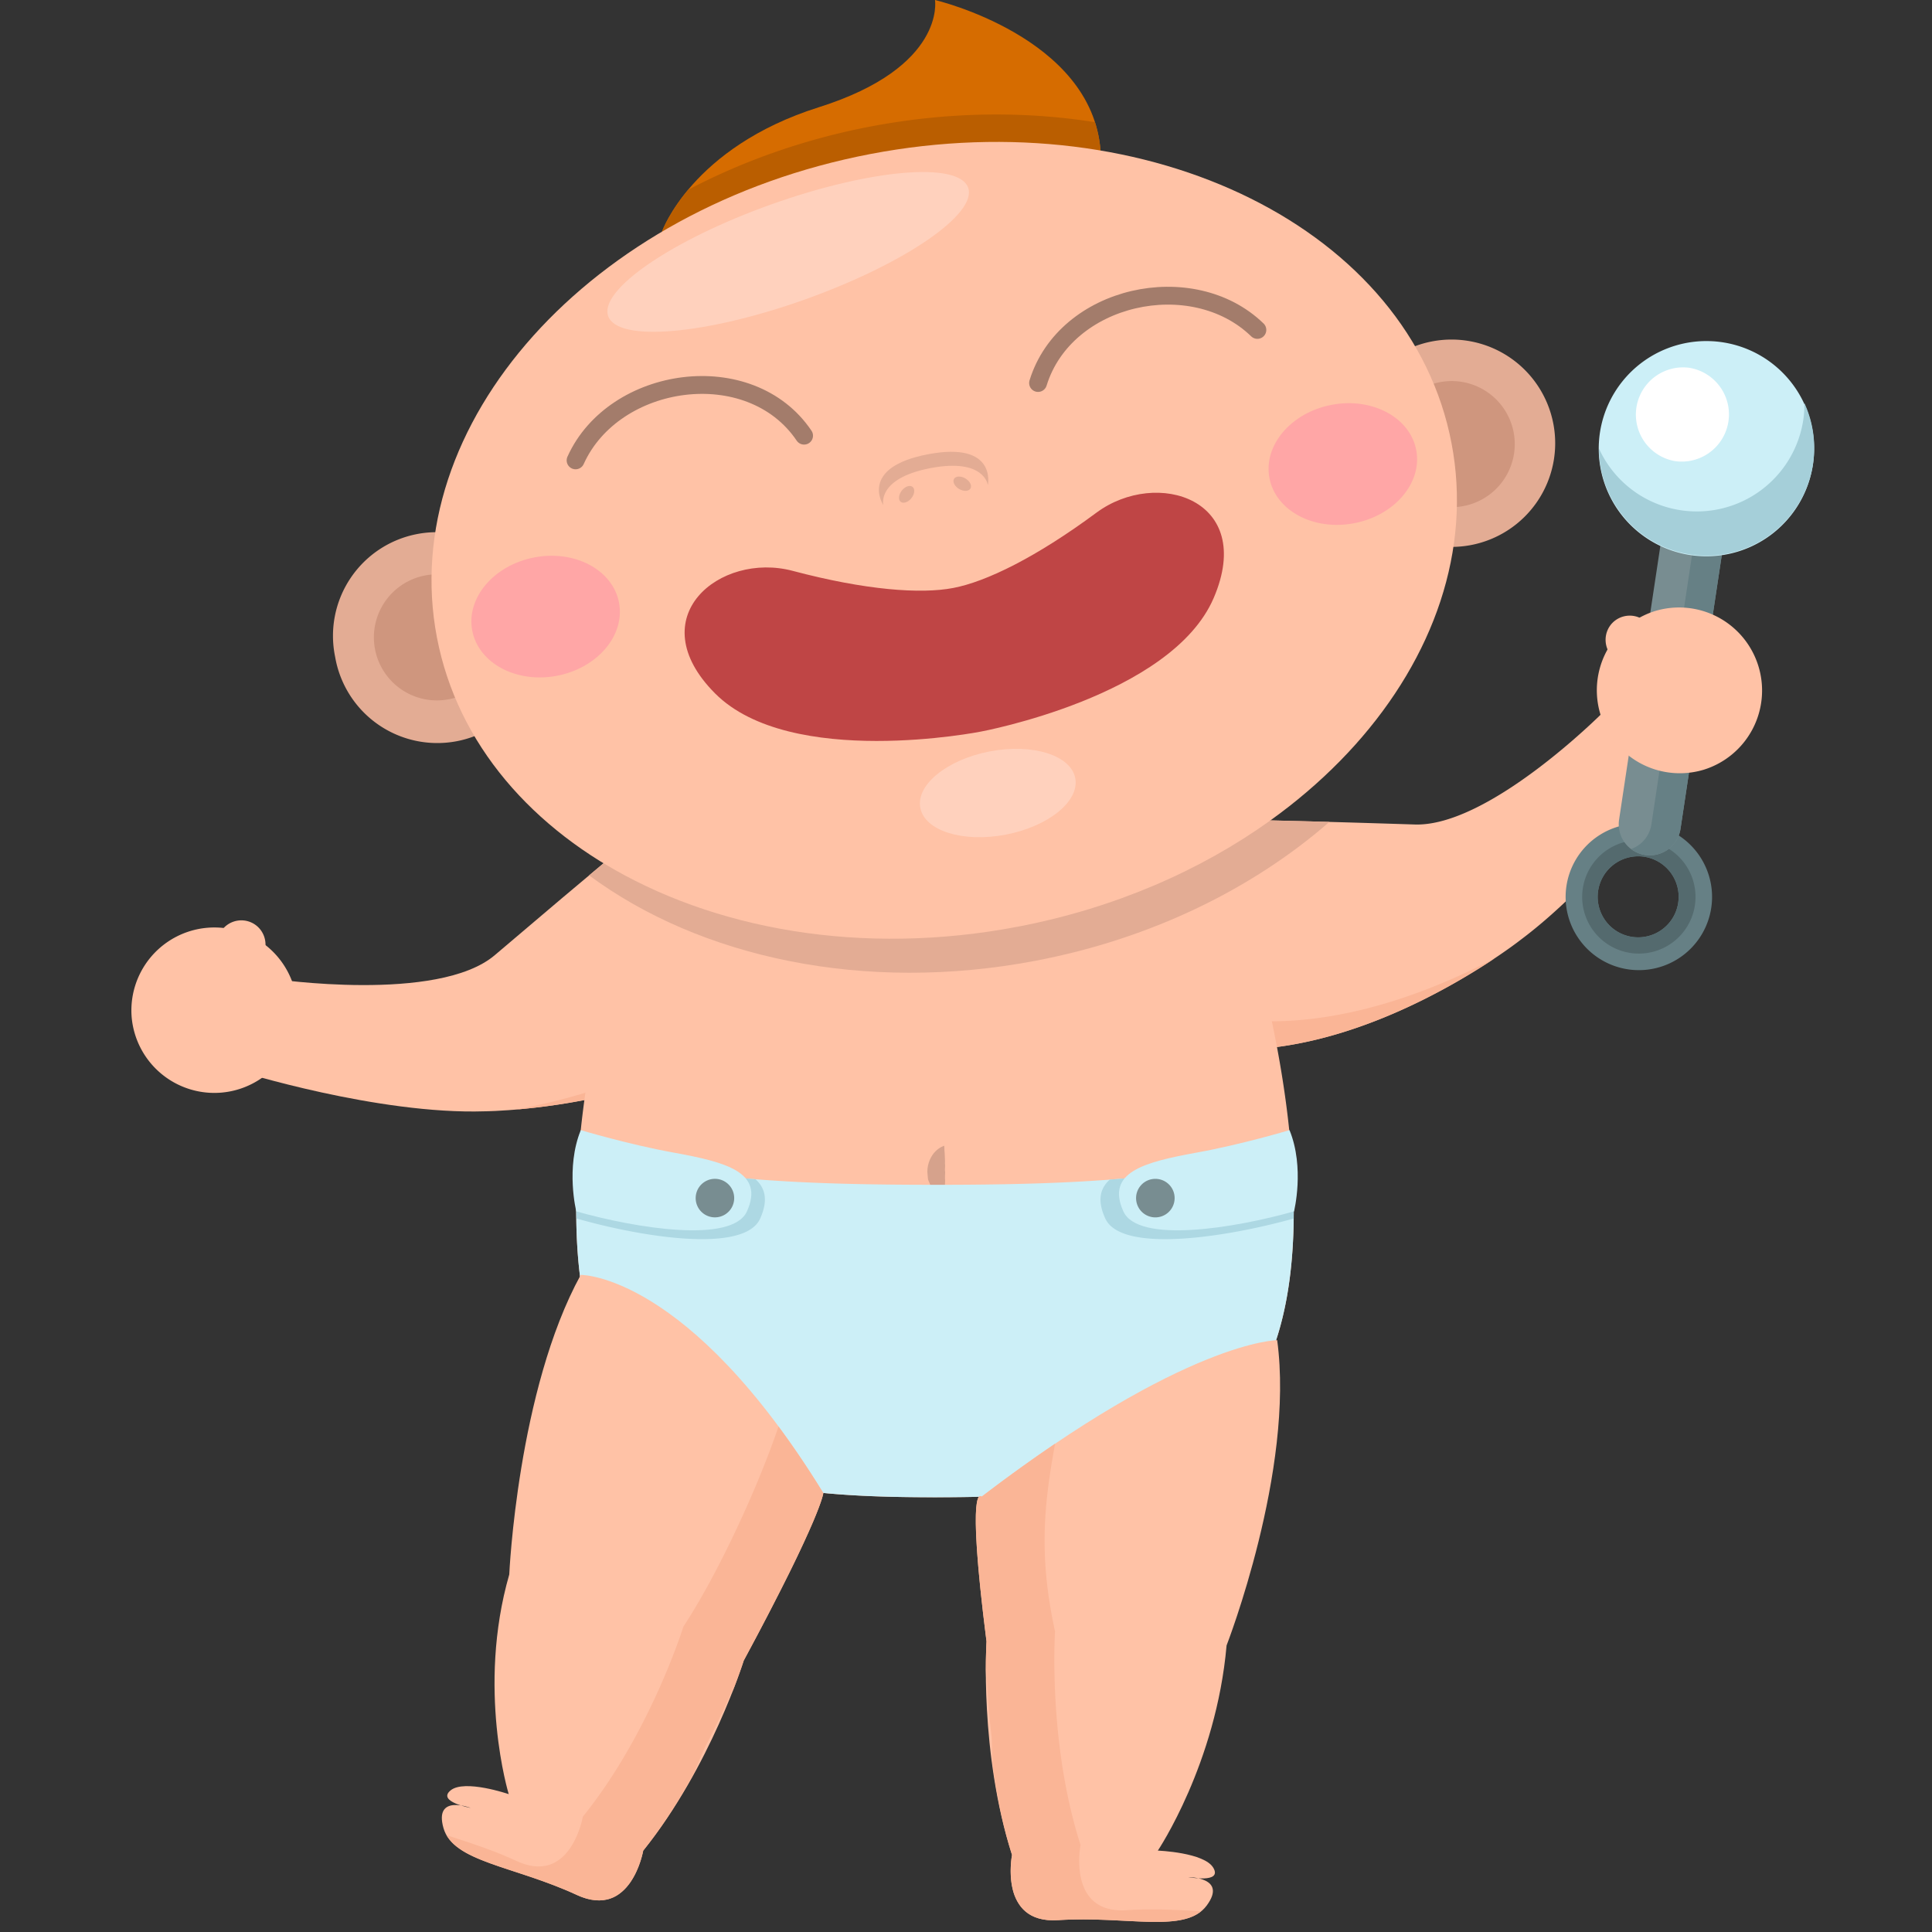 <svg xmlns="http://www.w3.org/2000/svg" width="120" height="120"><rect width="100%" height="100%" fill="#333333" stroke="none"/><g fill="none" fill-rule="evenodd"><path fill="#FFC2A6" d="M39.495 51.957s-2.069 1.67-8.76 7.367c-3.528 3-13.803 1.472-13.803 1.472l-2.08 5.733s8.626 2.71 15.253 2.496c0 0 15.712-.092 21.555-9.636 0 0-2.134-9.5-12.165-7.432"/><path fill="#FAB596" d="M32.103 68.912c4.42-.381 14.996-2.071 19.555-9.522 0 0-.853-3.791-4.01-6.065a13.418 13.418 0 0 1 1.508 2.434 4.365 4.365 0 0 1-.581 4.712c-4.345 5.206-11.334 7.462-16.472 8.44"/><path fill="#FFC2A6" d="m15.807 60.455.542-1.147c.352-.75.029-1.65-.719-2.001a1.504 1.504 0 0 0-2 .72l-.54 1.147a1.508 1.508 0 0 0 .717 2c.75.353 1.649.03 2-.72"/><path fill="#FFC2A6" d="M13.741 67.865a5.156 5.156 0 0 0 4.707-5.567 5.154 5.154 0 0 0-10.272.858 5.155 5.155 0 0 0 5.565 4.709m62.695-16.954s2.66.017 11.44.3c4.628.146 11.699-6.974 11.699-6.974l5.39 2.86s-5.237 7.343-10.553 11.306c0 0-12.347 9.727-22.86 5.906 0 0-4.25-8.763 4.884-13.398"/><path fill="#FAB596" d="M75.518 63.142c-1.992-.36-3.552-1.938-3.925-3.93a12.016 12.016 0 0 1-.159-3.527c-2.014 4.217.117 8.624.117 8.624 7.865 2.856 16.751-1.865 20.733-4.424.018-.01.038-.025.056-.035l.346-.228c.04-.026.084-.053.121-.08h.002c-4.408 2.305-10.921 4.755-17.29 3.6"/><path fill="#FFC2A6" d="m101.131 41.705-.928-.864a1.511 1.511 0 0 1-.077-2.126 1.51 1.51 0 0 1 2.125-.076l.928.867a1.503 1.503 0 0 1-2.047 2.2"/><path fill="#668085" d="M101.416 58.198a2.517 2.517 0 1 1 .751-4.977 2.517 2.517 0 0 1-.75 4.977m1.054-6.99a4.55 4.55 0 0 0-5.176 3.822 4.547 4.547 0 0 0 3.818 5.176 4.546 4.546 0 0 0 5.176-3.82 4.553 4.553 0 0 0-3.818-5.178"/><path fill="#546A6E" d="M101.416 58.198a2.517 2.517 0 1 1 .751-4.977 2.517 2.517 0 0 1-.75 4.977m.9-5.97a3.519 3.519 0 0 0-4.006 2.957 3.52 3.52 0 1 0 4.006-2.957"/><path fill="#788D91" d="M102.184 53.108a1.934 1.934 0 0 1-1.62-2.197l3.27-21.688a1.93 1.93 0 0 1 2.194-1.618 1.933 1.933 0 0 1 1.621 2.193l-3.27 21.688a1.935 1.935 0 0 1-2.195 1.622"/><path fill="#668085" d="M106.028 27.604a1.886 1.886 0 0 0-.94.1 1.93 1.93 0 0 1 .752 1.822l-3.27 21.688a1.927 1.927 0 0 1-1.255 1.518c.25.188.54.326.87.375a1.934 1.934 0 0 0 2.193-1.621l3.27-21.688a1.933 1.933 0 0 0-1.62-2.194"/><path fill="#CCEFF7" d="M112.61 28.82a6.689 6.689 0 1 1-13.228-1.996 6.689 6.689 0 0 1 13.228 1.995"/><path fill="#A5CFD9" d="M112.074 25.034c.002.344-.015.69-.068 1.039a6.688 6.688 0 0 1-7.611 5.619 6.675 6.675 0 0 1-5.08-3.83c.015 3.242 2.38 6.079 5.684 6.577a6.689 6.689 0 0 0 7.075-9.405"/><path fill="#FFF" d="M107.356 26.176a2.933 2.933 0 0 1-3.335 2.462 2.933 2.933 0 0 1 .875-5.798 2.933 2.933 0 0 1 2.46 3.336"/><path fill="#FFC2A6" d="M105.802 47.815a5.155 5.155 0 0 1-3.021-9.857 5.154 5.154 0 0 1 6.438 3.42 5.151 5.151 0 0 1-3.417 6.437M80.356 75.24c0 16.346-9.975 17.758-22.282 17.758-12.304 0-22.281-1.412-22.281-17.758 0-16.347 9.977-42.553 22.28-42.553 12.308 0 22.283 26.206 22.283 42.553"/><path fill="#D6A28C" d="m58.648 71.165.011.183c-.008.1.024.257.024.417 0 .158.023.338.008.507.036.177-.025.349.015.522-.005.171-.02.344-.004.513.007.169-.03.349-.011.502 0 .316-.043.607-.043.607s-.241-.09-.539-.35c-.161-.121-.259-.32-.358-.541-.036-.113-.119-.225-.119-.353l-.033-.385c-.004-.524.231-1.01.503-1.274.272-.275.546-.348.546-.348"/><path fill="#CCEFF7" d="M58.074 73.59c-8.537 0-16.3-.323-22.095-2.424a47.634 47.634 0 0 0-.187 4.074c0 16.345 9.978 17.757 22.282 17.757 12.306 0 22.283-1.412 22.283-17.757 0-1.303-.064-2.666-.187-4.074-5.794 2.101-13.557 2.425-22.096 2.425"/><path fill="#ADD8E3" d="M35.793 75.24c0 .14.007.263.008.403l.01.04c3.992 1.146 10.425 2.195 11.406 0 .5-1.116.33-1.88-.296-2.442-4.096-.326-7.807-.939-10.941-2.076a47.66 47.66 0 0 0-.187 4.075m44.563 0c0-1.304-.064-2.666-.187-4.075-3.21 1.164-7.025 1.78-11.238 2.102-.62.56-.784 1.315-.28 2.416 1.006 2.195 7.603 1.149 11.695.003.003-.152.01-.294.01-.446"/><path fill="#E3AC94" d="M33.46 38.38a6.438 6.438 0 1 1-12.644 2.42 6.438 6.438 0 1 1 12.645-2.42"/><path fill="#CF967E" d="M30.983 38.854a3.915 3.915 0 1 1-4.58-3.111 3.915 3.915 0 0 1 4.58 3.111"/><path fill="#E3AC94" d="M96.481 26.32a6.439 6.439 0 1 1-7.531-5.115 6.437 6.437 0 0 1 7.531 5.116"/><path fill="#CF967E" d="M94.004 26.795a3.916 3.916 0 1 1-7.692 1.47 3.916 3.916 0 0 1 7.692-1.47"/><path fill="#D66C00" d="M41.114 14.392s1.83-5.233 9.745-7.732C58.774 4.164 58.074 0 58.074 0s9.75 2.28 10.28 9.348c.527 7.066-27.24 5.044-27.24 5.044"/><path fill="#BA5E00" d="M54.06 7.86c-4.111.787-7.92 2.144-11.314 3.926-1.223 1.467-1.631 2.607-1.631 2.607s27.766 2.021 27.239-5.046a7.675 7.675 0 0 0-.345-1.757c-4.378-.697-9.114-.654-13.948.27"/><path fill="#FFC2A6" d="M90.157 27.53c2.533 13.254-9.519 26.695-26.922 30.026-17.4 3.33-33.562-4.715-36.097-17.965-2.533-13.253 9.52-26.695 26.922-30.025 17.404-3.331 33.565 4.712 36.097 17.965"/><path fill="#E3AC94" d="M63.235 57.555c-9.675 1.853-18.965.183-25.744-3.937-.272.226-.565.468-.9.752 6.88 5.098 17.085 7.342 27.764 5.298 7.211-1.38 13.497-4.5 18.214-8.618-1.55-.043-2.746-.074-3.66-.093-4.342 3.115-9.692 5.454-15.674 6.598"/><path fill="#FFD1BD" d="M66.787 48.336c.272 1.424-1.66 2.994-4.319 3.505-2.657.509-5.034-.235-5.306-1.666-.273-1.425 1.66-2.995 4.319-3.504 2.658-.508 5.035.237 5.306 1.665m-6.654-36.68c.581 1.63-3.953 4.737-10.128 6.942-6.173 2.202-11.649 2.668-12.229 1.038-.581-1.627 3.953-4.735 10.126-6.94 6.175-2.201 11.65-2.667 12.23-1.04"/><path stroke="#A37C6B" stroke-linecap="round" stroke-linejoin="round" stroke-width="1.108" d="M49.943 27.06c-3.359-4.974-11.813-3.753-14.193 1.534m28.726-4.805c1.689-5.487 9.586-7.214 13.622-3.297"/><path fill="#BF4545" d="M44.413 43.068c4.699 4.714 16.507 2.373 16.507 2.373s11.837-2.182 14.465-8.3c2.627-6.12-3.525-8.079-7.286-5.296-3.76 2.785-6.854 4.286-8.886 4.674-2.031.39-5.46.136-9.981-1.063-4.522-1.199-9.516 2.894-4.819 7.612"/><path fill="#E3AC94" d="M57.626 28.217c-4.323.83-2.76 3.157-2.76 3.157s-.442-1.652 2.925-2.298c3.368-.644 3.565 1.052 3.565 1.052s.595-2.74-3.73-1.91"/><path fill="#E3AC94" d="M56.012 30.469c-.202.26-.231.572-.067.7.166.131.463.027.666-.229.202-.257.233-.57.068-.7-.167-.131-.463-.028-.667.229m3.946-.755c-.283-.164-.598-.15-.703.032-.106.183.038.463.321.628.282.163.596.149.702-.034.106-.183-.038-.46-.32-.626"/><path fill="#FFA6A6" d="M33.187 34.622c-2.517.483-4.243 2.519-3.855 4.549.39 2.027 2.744 3.283 5.261 2.804 2.518-.482 4.244-2.518 3.855-4.548-.388-2.03-2.742-3.288-5.26-2.805m49.515-9.476c-2.518.483-4.244 2.519-3.856 4.549.389 2.03 2.744 3.286 5.262 2.804 2.517-.482 4.244-2.518 3.855-4.548-.388-2.03-2.744-3.288-5.261-2.805"/><path fill="#FFC2A6" d="M36.072 79.186s6.683-.103 15.066 13.55c0 0-.092 1.393-4.942 10.402 0 0-2.058 6.623-6.245 11.807 0 0-.747 4.311-4.123 2.755-3.943-1.823-7.69-2.041-8.286-4.165-.594-2.122 1.691-1.242 1.691-1.242s-2.11-.385-1.245-1.09c.863-.707 3.61.234 3.61.234s-2.006-6.56.033-13.643c0 0 .513-11.454 4.44-18.608"/><path fill="#FAB596" d="M48.355 88.602c-1.349 3.98-3.857 9.32-5.907 12.427 0 0-2.06 6.622-6.247 11.809 0 0-.746 4.308-4.121 2.75-1.537-.71-3.044-1.175-4.345-1.606.088.156.2.3.328.434l.043.046c.063.063.13.125.201.183l.049.04c.231.186.502.352.806.508.018.007.033.015.05.024.434.216.93.411 1.48.605l.046.017c.431.15.891.299 1.374.46l.282.09.28.095a39.81 39.81 0 0 1 1.728.614c.166.065.332.13.5.198l.008.005.205.083c.237.097.475.203.714.314.21.097.411.171.602.226.127.037.25.06.369.078.029.003.06.008.087.01.233.032.45.029.652-.002.025-.005.049-.008.074-.014a1.992 1.992 0 0 0 .895-.4l.054-.044c.144-.114.274-.242.39-.38.015-.017.028-.037.041-.054a2.24 2.24 0 0 0 .162-.212c.229-.332.396-.689.52-1.008a6.16 6.16 0 0 0 .236-.768l.002-.005c.014-.058.023-.101.029-.132.005-.029.01-.04.01-.046v-.002h.001a28.136 28.136 0 0 0 1.833-2.58c.454-.715.881-1.446 1.277-2.17.1-.183.628-1.486.724-1.67.18-.34.354-.68.522-1.018.015-.033.032-.062.047-.096.428-.866.812-1.702 1.144-2.471.257-.592-.014.145-.059.275l.108-.272c.424-1.11.647-1.805.647-1.805a175.747 175.747 0 0 0 2.819-5.426 67.838 67.838 0 0 0 1.344-2.863c.09-.203.169-.385.237-.554.52-1.253.541-1.559.541-1.559a58.43 58.43 0 0 0-2.782-4.134"/><path fill="#FFC2A6" d="M79.328 83.241s-5.633 0-18.362 9.724c0 0-.98-1.166.308 8.985 0 0-.457 6.917 1.585 13.264 0 0-.851 4.29 2.859 4.05 4.335-.281 7.91.865 9.228-.902 1.319-1.77-1.132-1.77-1.132-1.77s2.108.401 1.554-.569c-.552-.97-3.453-1.078-3.453-1.078s3.629-5.399 4.27-12.744c0 0 4.238-10.874 3.143-18.96"/><path fill="#FAB596" d="M61.274 101.95c-1.289-10.151-.308-8.984-.308-8.984a96.578 96.578 0 0 1 4.569-3.296c-.686 3.723-1.034 6.97-.004 11.66 0 0-.458 6.919 1.584 13.263 0 0-.85 4.293 2.86 4.053 1.688-.112 3.26-.006 4.631.062-1.2.984-3.536.605-6.425.524-.052 0-.1-.003-.152-.003a17.205 17.205 0 0 0-.54-.009c-.076-.002-.15-.002-.225-.002-.177 0-.357.002-.538.005l-.23.006a17.21 17.21 0 0 0-.777.035 4.442 4.442 0 0 1-.643-.006c-.594-.054-1.04-.247-1.37-.526a2.154 2.154 0 0 1-.295-.301 2.8 2.8 0 0 1-.514-1.103 4.837 4.837 0 0 1-.121-1.127c0-.455.053-.815.075-.94l.009-.047a28.16 28.16 0 0 1-.787-3.068 38.86 38.86 0 0 1-.41-2.49c-.027-.203-.053-1.607-.075-1.81a38.769 38.769 0 0 1-.122-1.14l-.01-.107a50.811 50.811 0 0 1-.18-2.716c-.033-.851-.045.787-.045.143a40.147 40.147 0 0 1 .043-2.076"/><path fill="#CCEFF7" d="M35.793 75.24s-.674-2.702.28-5.045c0 0 2.989.893 5.724 1.387 3.32.603 5.699 1.221 4.597 3.658-.912 2.016-6.893 1.052-10.601 0"/><path fill="#788D91" d="M45.602 74.417a1.196 1.196 0 1 1-2.392-.001 1.196 1.196 0 0 1 2.392 0"/><path fill="#CCEFF7" d="M80.374 75.24s.675-2.702-.279-5.045c0 0-2.989.893-5.724 1.387-3.322.603-5.698 1.221-4.597 3.658.912 2.016 6.891 1.052 10.6 0"/><path fill="#788D91" d="M70.564 74.417a1.197 1.197 0 0 0 2.394 0c0-.663-.536-1.196-1.197-1.196-.66 0-1.197.533-1.197 1.196"/></g></svg>